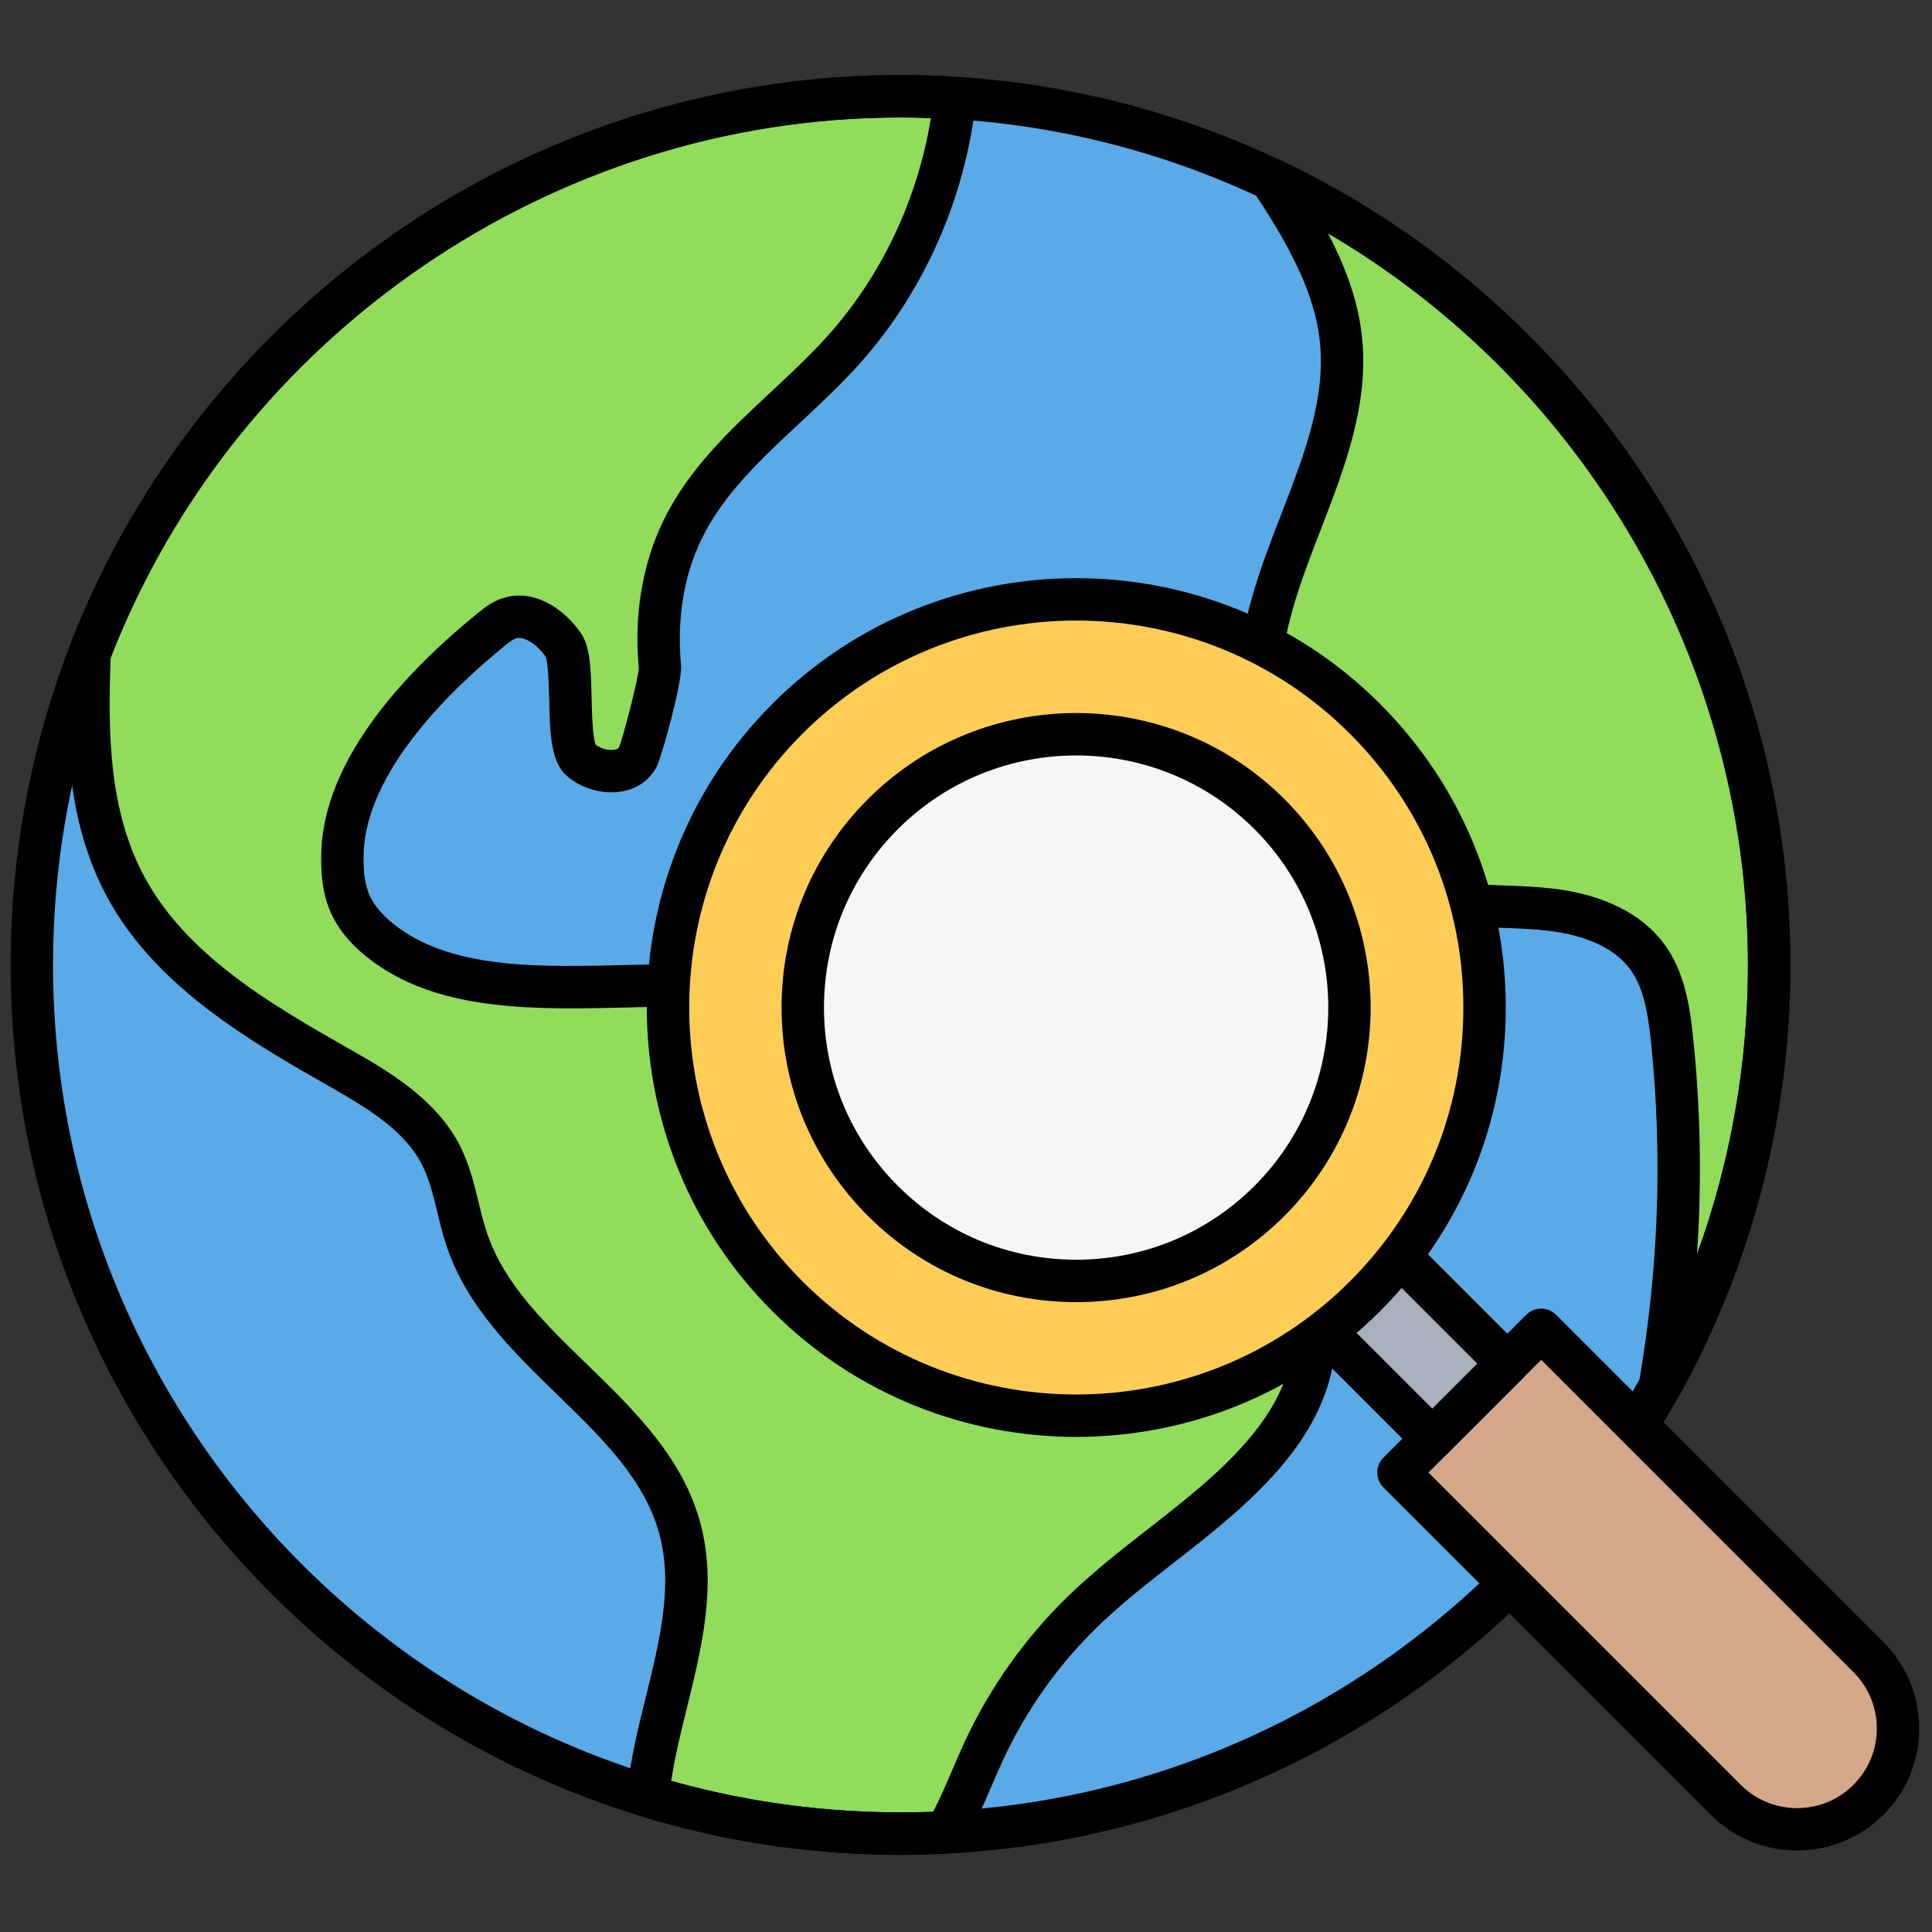 <svg xmlns="http://www.w3.org/2000/svg" xmlns:xlink="http://www.w3.org/1999/xlink" version="1.1" width="256" height="256" viewBox="0 0 256 256" xml:space="preserve">

<rect x="0" y="0" width="256" height="256" fill="#333333" stroke="none"/>

<defs>
</defs>
<g style="stroke: none; stroke-width: 0; stroke-dasharray: none; stroke-linecap: butt; stroke-linejoin: miter; stroke-miterlimit: 10; fill: none; fill-rule: nonzero; opacity: 1;" transform="translate(1.407 1.407) scale(2.81 2.81)" >
	<circle cx="41.962" cy="45.002" r="40.962" style="stroke: none; stroke-width: 1; stroke-dasharray: none; stroke-linecap: butt; stroke-linejoin: miter; stroke-miterlimit: 10; fill: rgb(90,170,231); fill-rule: nonzero; opacity: 1;" transform="  matrix(1 0 0 1 0 0) "/>
	<path d="M 39.237 16.042 c 2.959 -3.283 4.812 -7.526 5.293 -11.916 c -0.85 -0.053 -1.704 -0.088 -2.568 -0.088 c -17.447 0 -32.337 10.913 -38.241 26.281 c -0.149 3.871 -0.093 7.666 1.714 11.012 c 2.123 3.932 6.216 6.321 10.099 8.533 c 1.844 1.05 3.783 2.205 4.751 4.093 c 0.647 1.262 0.784 2.718 1.247 4.058 c 1.856 5.372 8.534 8.065 10.021 13.55 c 0.923 3.405 -0.422 6.95 -1.146 10.403 c -0.155 0.736 -0.27 1.48 -0.369 2.226 c 3.774 1.147 7.776 1.769 11.924 1.769 c 0.721 0 1.438 -0.02 2.15 -0.056 c 0.685 -1.199 1.182 -2.548 1.764 -3.808 c 1.144 -2.474 2.748 -4.735 4.705 -6.632 c 2.743 -2.66 6.162 -4.605 8.623 -7.527 c 1.469 -1.744 2.593 -4.015 2.149 -6.251 c -0.615 -3.1 -3.91 -4.879 -6.98 -5.628 c -3.071 -0.749 -6.406 -0.961 -8.993 -2.776 c -1.76 -1.234 -2.992 -4.031 -4.72 -5.309 c -5.874 -4.344 -16.933 0.37 -22.886 -3.865 c -0.75 -0.534 -1.436 -1.206 -1.794 -2.054 c -0.297 -0.705 -0.35 -1.489 -0.336 -2.255 c 0.073 -4.082 3.893 -8.092 7.067 -10.659 c 0.229 -0.185 0.469 -0.366 0.746 -0.467 c 0.981 -0.358 2.032 0.395 2.616 1.26 c 0.585 0.865 0.019 4.696 0.801 5.388 c 0.782 0.692 2.238 0.794 2.706 -0.14 c 0.217 -0.433 1.084 -3.738 1.038 -4.22 c -0.207 -2.195 0.089 -4.463 1.047 -6.449 C 33.32 21.084 36.688 18.87 39.237 16.042 z" style="stroke: none; stroke-width: 1; stroke-dasharray: none; stroke-linecap: butt; stroke-linejoin: miter; stroke-miterlimit: 10; fill: rgb(145,220,90); fill-rule: nonzero; opacity: 1;" transform=" matrix(1 0 0 1 0 0) " stroke-linecap="round" />
	<path d="M 82.925 45 c 0 -16.387 -9.626 -30.52 -23.528 -37.07 c 0.254 0.386 0.517 0.766 0.76 1.159 c 1.196 1.931 2.284 4.002 2.556 6.257 c 0.686 5.695 -3.906 10.886 -3.809 16.621 c 0.081 4.755 3.847 9.188 8.526 10.037 c 1.708 0.31 3.465 0.188 5.189 0.391 c 1.724 0.204 3.522 0.816 4.551 2.214 c 0.811 1.101 1.026 2.519 1.169 3.879 c 0.575 5.464 0.367 11.005 -0.577 16.417 C 81.047 59.01 82.925 52.226 82.925 45 z" style="stroke: none; stroke-width: 1; stroke-dasharray: none; stroke-linecap: butt; stroke-linejoin: miter; stroke-miterlimit: 10; fill: rgb(145,220,90); fill-rule: nonzero; opacity: 1;" transform=" matrix(1 0 0 1 0 0) " stroke-linecap="round" />
	<path d="M 41.962 86.963 C 18.824 86.963 0 68.139 0 45 C 0 21.862 18.824 3.038 41.962 3.038 S 83.925 21.862 83.925 45 C 83.925 68.139 65.101 86.963 41.962 86.963 z M 41.962 5.038 C 19.927 5.038 2 22.965 2 45 s 17.927 39.963 39.962 39.963 c 22.036 0 39.962 -17.928 39.962 -39.963 S 63.998 5.038 41.962 5.038 z" style="stroke: none; stroke-width: 1; stroke-dasharray: none; stroke-linecap: butt; stroke-linejoin: miter; stroke-miterlimit: 10; fill: rgb(0,0,0); fill-rule: nonzero; opacity: 1;" transform=" matrix(1 0 0 1 0 0) " stroke-linecap="round" />
	<path d="M 41.962 86.963 c -4.15 0 -8.26 -0.61 -12.215 -1.813 c -0.468 -0.143 -0.764 -0.603 -0.7 -1.088 c 0.116 -0.886 0.237 -1.617 0.381 -2.301 c 0.155 -0.739 0.338 -1.483 0.522 -2.229 c 0.667 -2.71 1.298 -5.27 0.637 -7.707 c -0.694 -2.563 -2.688 -4.501 -4.798 -6.551 c -2.078 -2.02 -4.226 -4.106 -5.203 -6.935 c -0.195 -0.564 -0.333 -1.135 -0.467 -1.686 c -0.197 -0.811 -0.383 -1.575 -0.725 -2.242 c -0.803 -1.565 -2.448 -2.594 -4.356 -3.681 c -3.645 -2.076 -8.181 -4.661 -10.484 -8.926 C 2.593 38.173 2.574 34.12 2.722 30.28 c 0.004 -0.109 0.026 -0.218 0.065 -0.32 C 8.974 13.857 24.717 3.038 41.962 3.038 c 0.801 0 1.637 0.029 2.63 0.09 c 0.273 0.017 0.527 0.145 0.703 0.354 c 0.176 0.209 0.259 0.481 0.229 0.753 c -0.509 4.644 -2.479 9.075 -5.545 12.477 l 0 0 c -0.866 0.961 -1.823 1.853 -2.748 2.715 c -1.87 1.742 -3.635 3.388 -4.664 5.522 c -0.827 1.714 -1.156 3.762 -0.953 5.92 c 0.073 0.771 -0.906 4.294 -1.139 4.761 c -0.312 0.622 -0.883 1.042 -1.609 1.182 c -0.902 0.175 -1.947 -0.115 -2.654 -0.741 c -0.748 -0.661 -0.78 -2.031 -0.818 -3.618 c -0.016 -0.644 -0.041 -1.721 -0.166 -1.988 c -0.357 -0.526 -0.999 -1.01 -1.428 -0.852 c -0.139 0.051 -0.31 0.184 -0.459 0.305 c -2.471 1.999 -6.626 5.942 -6.696 9.899 c -0.01 0.552 0.01 1.261 0.258 1.85 c 0.237 0.563 0.726 1.11 1.452 1.627 c 2.687 1.911 6.623 1.812 10.791 1.708 c 4.363 -0.109 8.878 -0.222 12.11 2.167 c 0.969 0.716 1.756 1.788 2.517 2.824 c 0.698 0.951 1.421 1.935 2.183 2.47 c 1.764 1.237 3.949 1.664 6.262 2.117 c 0.805 0.157 1.607 0.314 2.394 0.506 c 2.04 0.498 6.874 2.117 7.725 6.405 c 0.443 2.235 -0.396 4.753 -2.365 7.09 c -1.499 1.78 -3.327 3.206 -5.095 4.586 c -1.224 0.954 -2.488 1.94 -3.597 3.015 c -1.881 1.824 -3.393 3.955 -4.494 6.334 c -0.188 0.406 -0.366 0.823 -0.546 1.24 c -0.379 0.881 -0.77 1.791 -1.258 2.645 c -0.169 0.296 -0.477 0.485 -0.817 0.503 C 43.434 86.942 42.701 86.963 41.962 86.963 z M 31.15 83.477 c 4.008 1.125 8.21 1.614 12.353 1.456 c 0.319 -0.619 0.602 -1.276 0.898 -1.965 c 0.187 -0.434 0.373 -0.867 0.568 -1.29 c 1.205 -2.603 2.859 -4.935 4.917 -6.93 c 1.187 -1.149 2.494 -2.17 3.759 -3.156 c 1.765 -1.377 3.432 -2.677 4.796 -4.298 c 0.909 -1.078 2.368 -3.216 1.934 -5.412 c -0.645 -3.246 -4.937 -4.533 -6.237 -4.851 c -0.756 -0.185 -1.529 -0.335 -2.304 -0.486 c -2.416 -0.473 -4.915 -0.962 -7.026 -2.443 c -1.031 -0.723 -1.852 -1.842 -2.646 -2.923 c -0.704 -0.958 -1.368 -1.863 -2.094 -2.4 c -2.679 -1.98 -6.655 -1.882 -10.871 -1.775 c -4.311 0.105 -8.771 0.22 -12 -2.078 c -1.048 -0.746 -1.746 -1.558 -2.135 -2.48 c -0.393 -0.935 -0.428 -1.913 -0.415 -2.662 c 0.081 -4.53 4.089 -8.709 7.438 -11.418 c 0.294 -0.239 0.624 -0.48 1.032 -0.629 c 1.484 -0.543 2.972 0.432 3.788 1.639 c 0.413 0.612 0.456 1.551 0.491 3.031 c 0.017 0.702 0.044 1.86 0.195 2.209 c 0.245 0.187 0.615 0.289 0.898 0.233 c 0.159 -0.031 0.189 -0.091 0.2 -0.113 c 0.19 -0.432 0.915 -3.244 0.934 -3.737 c -0.235 -2.463 0.16 -4.876 1.145 -6.918 c 1.192 -2.472 3.18 -4.325 5.102 -6.116 c 0.894 -0.833 1.818 -1.694 2.626 -2.591 l 0 0 c 2.556 -2.835 4.273 -6.461 4.899 -10.305 c -0.507 -0.021 -0.976 -0.03 -1.431 -0.03 c -16.368 0 -31.316 10.235 -37.248 25.486 c -0.131 3.514 -0.095 7.193 1.6 10.333 c 2.031 3.762 6.113 6.086 9.714 8.138 c 1.69 0.964 4.006 2.283 5.146 4.507 c 0.45 0.877 0.673 1.794 0.889 2.682 c 0.128 0.529 0.25 1.029 0.415 1.506 c 0.821 2.377 2.708 4.211 4.706 6.152 c 2.211 2.148 4.497 4.369 5.335 7.462 c 0.795 2.937 0.073 5.871 -0.626 8.708 c -0.178 0.724 -0.356 1.445 -0.507 2.162 C 31.3 82.578 31.223 83.004 31.15 83.477 z M 39.237 16.042 h 0.01 H 39.237 z" style="stroke: none; stroke-width: 1; stroke-dasharray: none; stroke-linecap: butt; stroke-linejoin: miter; stroke-miterlimit: 10; fill: rgb(0,0,0); fill-rule: nonzero; opacity: 1;" transform=" matrix(1 0 0 1 0 0) " stroke-linecap="round" />
	<path d="M 77.763 65.904 c -0.111 0 -0.224 -0.019 -0.334 -0.058 c -0.46 -0.163 -0.735 -0.634 -0.651 -1.114 c 0.938 -5.38 1.129 -10.811 0.568 -16.141 c -0.129 -1.216 -0.311 -2.48 -0.98 -3.39 c -0.904 -1.228 -2.6 -1.664 -3.863 -1.813 c -0.701 -0.083 -1.408 -0.109 -2.156 -0.136 c -1.008 -0.037 -2.051 -0.075 -3.095 -0.265 c -5.151 -0.935 -9.257 -5.768 -9.347 -11.004 c -0.049 -2.905 1.002 -5.623 2.018 -8.252 c 1.096 -2.833 2.13 -5.51 1.798 -8.267 c -0.258 -2.134 -1.364 -4.155 -2.414 -5.85 c -0.159 -0.258 -0.328 -0.51 -0.497 -0.763 l -0.248 -0.373 c -0.246 -0.374 -0.213 -0.867 0.081 -1.205 c 0.294 -0.339 0.779 -0.438 1.181 -0.25 C 74.464 13.923 83.925 28.83 83.925 45 c 0 7.131 -1.829 14.183 -5.289 20.391 C 78.455 65.716 78.117 65.904 77.763 65.904 z M 62.119 10.496 c 0.748 1.432 1.38 3.021 1.587 4.729 c 0.392 3.253 -0.783 6.291 -1.919 9.228 c -0.99 2.563 -1.926 4.983 -1.883 7.497 c 0.072 4.244 3.528 8.313 7.704 9.07 c 0.902 0.164 1.83 0.198 2.811 0.234 c 0.755 0.027 1.536 0.056 2.317 0.148 c 2.376 0.281 4.188 1.185 5.239 2.613 c 0.967 1.313 1.208 2.942 1.358 4.366 c 0.357 3.395 0.42 6.827 0.189 10.262 c 1.58 -4.354 2.401 -8.981 2.401 -13.644 C 81.925 30.793 74.256 17.61 62.119 10.496 z" style="stroke: none; stroke-width: 1; stroke-dasharray: none; stroke-linecap: butt; stroke-linejoin: miter; stroke-miterlimit: 10; fill: rgb(0,0,0); fill-rule: nonzero; opacity: 1;" transform=" matrix(1 0 0 1 0 0) " stroke-linecap="round" />
	<rect x="63.36" y="58.45" rx="0" ry="0" width="5" height="8.34" style="stroke: none; stroke-width: 1; stroke-dasharray: none; stroke-linecap: butt; stroke-linejoin: miter; stroke-miterlimit: 10; fill: rgb(169,176,187); fill-rule: nonzero; opacity: 1;" transform=" matrix(0.707 -0.707 0.707 0.707 -24.991 64.913) "/>
	<path d="M 87.606 84.369 L 87.606 84.369 c -1.858 1.858 -4.87 1.858 -6.728 0 L 65.446 68.936 l 6.728 -6.728 L 87.606 77.64 C 89.465 79.498 89.465 82.511 87.606 84.369 z" style="stroke: none; stroke-width: 1; stroke-dasharray: none; stroke-linecap: butt; stroke-linejoin: miter; stroke-miterlimit: 10; fill: rgb(213,168,137); fill-rule: nonzero; opacity: 1;" transform=" matrix(1 0 0 1 0 0) " stroke-linecap="round" />
	<path d="M 67.041 68.341 c -0.256 0 -0.512 -0.098 -0.707 -0.293 l -5.896 -5.896 c -0.391 -0.391 -0.391 -1.023 0 -1.414 l 3.537 -3.537 c 0.391 -0.391 1.023 -0.391 1.414 0 l 5.896 5.896 c 0.391 0.391 0.391 1.023 0 1.414 l -3.537 3.537 C 67.553 68.243 67.297 68.341 67.041 68.341 z M 62.559 61.444 l 4.482 4.482 l 2.123 -2.123 l -4.482 -4.482 L 62.559 61.444 z" style="stroke: none; stroke-width: 1; stroke-dasharray: none; stroke-linecap: butt; stroke-linejoin: miter; stroke-miterlimit: 10; fill: rgb(0,0,0); fill-rule: nonzero; opacity: 1;" transform=" matrix(1 0 0 1 0 0) " stroke-linecap="round" />
	<path d="M 84.242 86.759 c -1.475 0 -2.949 -0.561 -4.071 -1.683 L 64.738 69.644 c -0.391 -0.391 -0.391 -1.023 0 -1.414 l 6.729 -6.729 c 0.391 -0.391 1.023 -0.391 1.414 0 l 15.433 15.433 C 89.401 78.021 90 79.467 90 81.005 s -0.599 2.983 -1.687 4.071 l 0 0 C 87.191 86.198 85.717 86.759 84.242 86.759 z M 66.859 68.937 l 14.726 14.726 c 1.465 1.465 3.85 1.465 5.314 0 c 0.71 -0.71 1.101 -1.654 1.101 -2.657 c 0 -1.004 -0.391 -1.947 -1.101 -2.657 L 72.174 63.622 L 66.859 68.937 z M 87.606 84.369 h 0.01 H 87.606 z" style="stroke: none; stroke-width: 1; stroke-dasharray: none; stroke-linecap: butt; stroke-linejoin: miter; stroke-miterlimit: 10; fill: rgb(0,0,0); fill-rule: nonzero; opacity: 1;" transform=" matrix(1 0 0 1 0 0) " stroke-linecap="round" />
	<circle cx="50.247" cy="47.007" r="19.257" style="stroke: none; stroke-width: 1; stroke-dasharray: none; stroke-linecap: butt; stroke-linejoin: miter; stroke-miterlimit: 10; fill: rgb(253,205,86); fill-rule: nonzero; opacity: 1;" transform="  matrix(1 0 0 1 0 0) "/>
	<circle cx="50.252" cy="47.012" r="12.892" style="stroke: none; stroke-width: 1; stroke-dasharray: none; stroke-linecap: butt; stroke-linejoin: miter; stroke-miterlimit: 10; fill: rgb(244,246,248); fill-rule: nonzero; opacity: 1;" transform="  matrix(1 0 0 1 0 0) "/>
	<path d="M 50.246 67.256 c -5.187 0 -10.374 -1.975 -14.323 -5.923 c -7.898 -7.898 -7.898 -20.75 0 -28.647 c 7.899 -7.899 20.749 -7.898 28.647 0 c 3.826 3.826 5.934 8.913 5.934 14.323 c 0 5.411 -2.107 10.498 -5.934 14.324 C 60.621 65.281 55.434 67.256 50.246 67.256 z M 50.246 28.761 c -4.675 0 -9.35 1.78 -12.909 5.339 c -7.118 7.118 -7.118 18.7 0 25.819 c 7.119 7.118 18.701 7.116 25.819 0 c 3.448 -3.448 5.348 -8.033 5.348 -12.91 c 0 -4.876 -1.899 -9.461 -5.348 -12.909 l 0 0 C 59.597 30.541 54.922 28.761 50.246 28.761 z" style="stroke: none; stroke-width: 1; stroke-dasharray: none; stroke-linecap: butt; stroke-linejoin: miter; stroke-miterlimit: 10; fill: rgb(0,0,0); fill-rule: nonzero; opacity: 1;" transform=" matrix(1 0 0 1 0 0) " stroke-linecap="round" />
	<path d="M 50.247 60.901 c -3.711 0 -7.2 -1.445 -9.824 -4.069 c -2.624 -2.623 -4.069 -6.112 -4.069 -9.823 c 0 -3.71 1.445 -7.199 4.069 -9.823 c 5.416 -5.417 14.231 -5.417 19.647 0 l 0 0 c 5.416 5.417 5.416 14.23 0 19.646 C 57.446 59.456 53.957 60.901 50.247 60.901 z M 50.247 35.122 c -3.046 0 -6.091 1.159 -8.41 3.478 c -2.246 2.247 -3.483 5.233 -3.483 8.409 c 0 3.177 1.237 6.163 3.483 8.409 s 5.233 3.483 8.41 3.483 c 3.176 0 6.163 -1.237 8.409 -3.483 c 4.637 -4.637 4.637 -12.181 0 -16.818 C 56.338 36.281 53.292 35.122 50.247 35.122 z" style="stroke: none; stroke-width: 1; stroke-dasharray: none; stroke-linecap: butt; stroke-linejoin: miter; stroke-miterlimit: 10; fill: rgb(0,0,0); fill-rule: nonzero; opacity: 1;" transform=" matrix(1 0 0 1 0 0) " stroke-linecap="round" />
</g>
</svg>